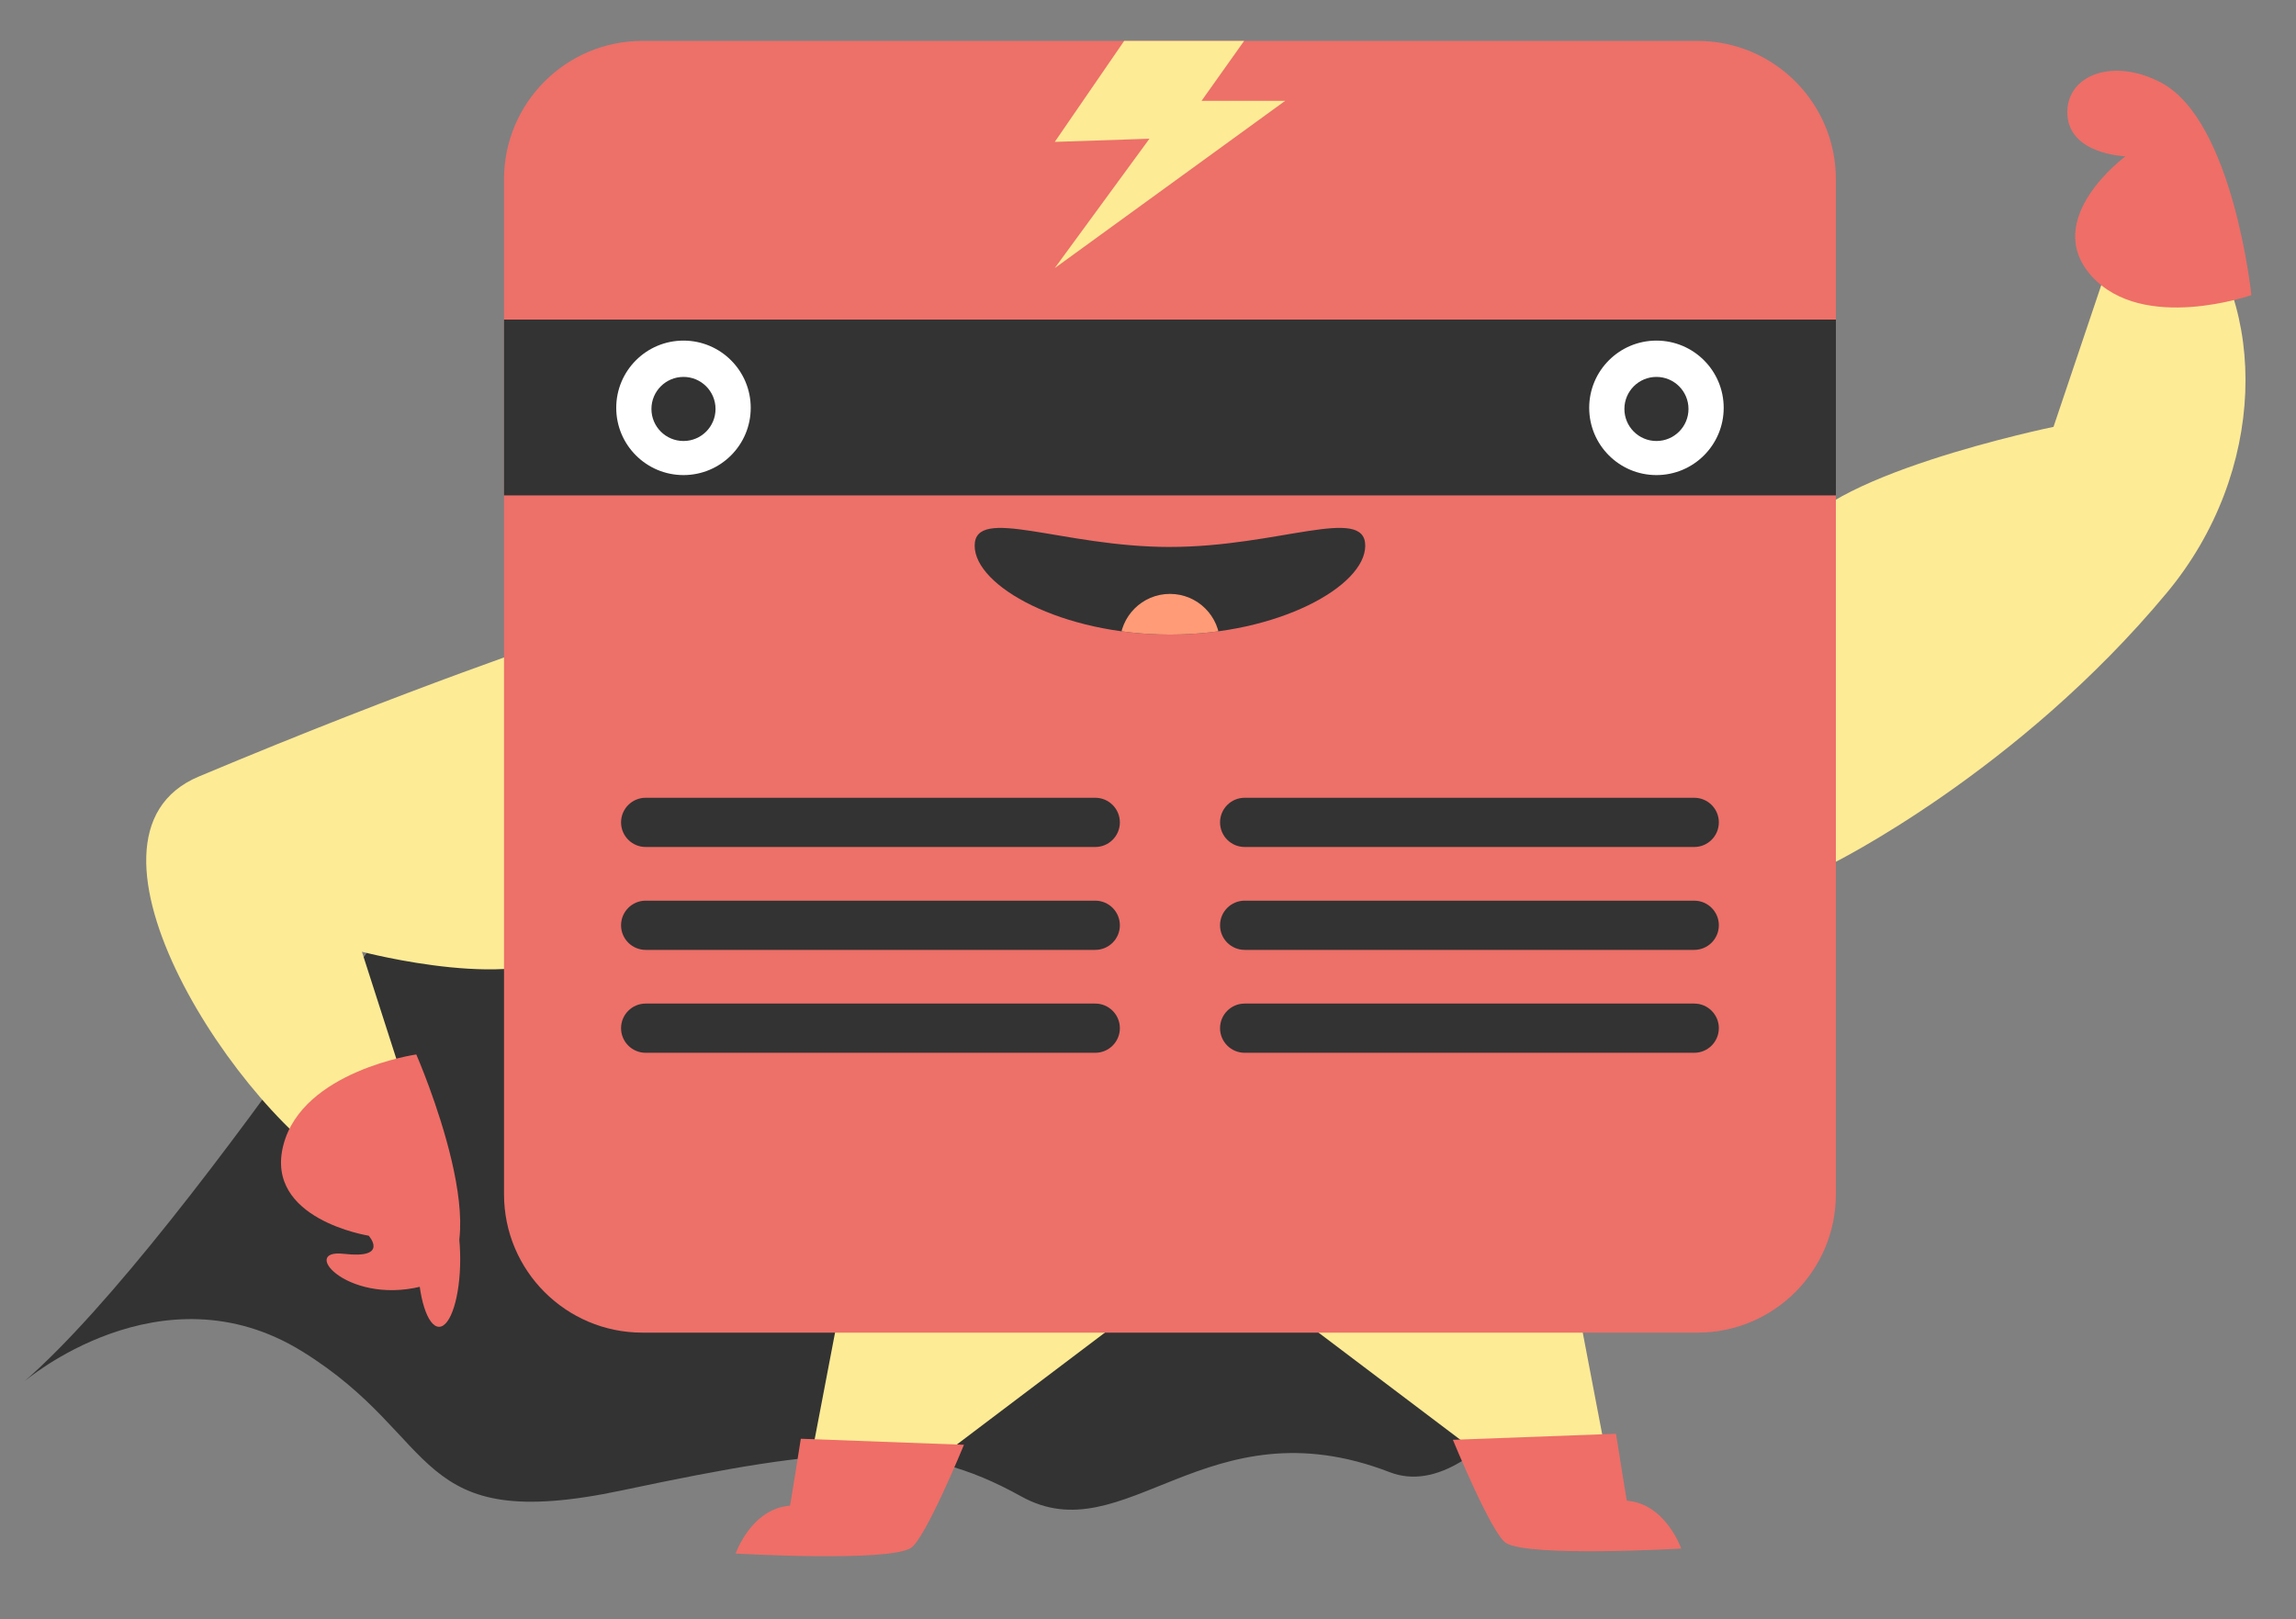 <svg viewBox="0 0 190 134" xmlns="http://www.w3.org/2000/svg" fill-rule="evenodd" clip-rule="evenodd" stroke-linejoin="round" stroke-miterlimit="1.414"><rect x="0" y="0" width="190" height="134" fill="#808080" stroke="none"/><path d="M41.71 61.837S15.934 102.22 2 114.337c0 0 11.316-9.723 23-2.5 11.684 7.222 8.9 15.227 26.5 11.5 17.6-3.728 24.392-4.29 33 .5 8.608 4.788 15.33-7.862 30.5-2 15.17 5.86 36.925-60 36.925-60H41.71z" fill="#333"/><path d="M151.56 71.506s15.393-7.57 27.766-22.466c8.27-9.957 8.45-23.757 1.64-31.295-3.162-3.5-5.275.492-5.275.492l-5.758 17.09s-20.025 4.122-21.536 9.523c-1.512 5.4 3.163 26.656 3.163 26.656z" fill="#fdeb96"/><path d="M186.308 24.423s-8.97 3.144-13.22-1.573c-4.25-4.717 2.802-9.915 2.802-9.915s-4.86-.144-4.814-3.694c.04-3.084 3.852-4.474 7.77-2.397 5.97 3.166 7.462 17.58 7.462 17.58z" fill="#ef6e67"/><ellipse cx="36.333" cy="104.213" rx="1.75" ry="5.592" fill="#ef6e67"/><path d="M46.45 52.766s-12.146 4-30 11.5c-11.935 5.013 3.518 28.255 12.5 33 8.98 4.745 5.5-4.5 5.5-4.5l-4.5-14s13.664 3.593 17.5-.5c3.833-4.092-1-25.5-1-25.5z" fill="#fdeb96"/><path d="M34.45 87.266s-9.41 1.354-11 7.5c-1.592 6.147 7.063 7.5 7.063 7.5s1.742 1.944-2.064 1.5c-3.807-.443.536 4.514 7 2.54 6.462-1.976-1-19.04-1-19.04z" fill="#ef6e67"/><g><path d="M72.48 92.61l-6.21 32.5 6.21-.5 20.79-15.71-20.79-16.29z" fill="#fdeb96"/><path d="M66.27 119.07l13.5.5s-3.194 7.79-4.394 8.54c-1.912 1.193-14.5.46-14.5.46s1.29-3.718 4.5-3.96c.018.012.894-5.54.894-5.54" fill="#ef6e67"/><g><path d="M127.52 92.197l6.21 32.5-6.21-.5-20.79-15.71 20.79-16.29z" fill="#fdeb96"/><path d="M133.73 118.658l-13.5.5s3.194 7.79 4.394 8.54c1.912 1.192 14.5.46 14.5.46s-1.29-3.718-4.5-3.96c-.018.01-.894-5.54-.894-5.54" fill="#ef6e67"/></g></g><g><path d="M151.925 14.837c0-6.32-5.13-11.453-11.452-11.453h-87.31c-6.322 0-11.454 5.132-11.454 11.453v84c0 6.32 5.13 11.452 11.452 11.452h87.31c6.322 0 11.453-5.133 11.453-11.454v-84z" fill="#ed7069"/><path fill="#333" d="M41.71 26.45h110.215V41H41.71z"/><g fill="#333"><path d="M92.672 68.06c0-1.124-.913-2.037-2.037-2.037H53.43c-1.123 0-2.036.913-2.036 2.037 0 1.125.913 2.037 2.037 2.037h37.205c1.124 0 2.037-.912 2.037-2.037zM142.24 68.06c0-1.124-.912-2.037-2.037-2.037H103c-1.125 0-2.038.913-2.038 2.037 0 1.125.913 2.037 2.037 2.037h37.203c1.125 0 2.037-.912 2.037-2.037zM92.672 76.576c0-1.124-.913-2.037-2.037-2.037H53.43c-1.123 0-2.036.912-2.036 2.036 0 1.125.913 2.037 2.037 2.037h37.205c1.124 0 2.037-.912 2.037-2.037zM142.24 76.576c0-1.124-.912-2.037-2.037-2.037H103c-1.125 0-2.038.912-2.038 2.036 0 1.125.913 2.037 2.037 2.037h37.203c1.125 0 2.037-.912 2.037-2.037zM92.672 85.092c0-1.124-.913-2.037-2.037-2.037H53.43c-1.123 0-2.036.913-2.036 2.037 0 1.124.913 2.037 2.037 2.037h37.205c1.124 0 2.037-.914 2.037-2.038zM142.24 85.092c0-1.124-.912-2.037-2.037-2.037H103c-1.125 0-2.038.913-2.038 2.037 0 1.124.913 2.037 2.037 2.037h37.203c1.125 0 2.037-.914 2.037-2.038z"/></g><path d="M96.817 45.265c8.92 0 16.16-3.477 16.16-.104 0 3.374-7.24 7.356-16.16 7.356-8.918 0-16.16-3.982-16.16-7.355 0-3.372 7.242.105 16.16.105z" fill="#333"/><clipPath id="a"><path d="M96.817 45.265c8.92 0 16.16-3.477 16.16-.104 0 3.374-7.24 7.356-16.16 7.356-8.918 0-16.16-3.982-16.16-7.355 0-3.372 7.242.105 16.16.105z"/></clipPath><g clip-path="url(#a)"><circle cx="96.817" cy="53.294" r="4.143" fill="#ff9b77"/></g><circle cx="56.56" cy="33.753" r="5.565" fill="#fff"/><circle cx="56.56" cy="33.845" r="2.652" fill="#333"/><g><circle cx="137.075" cy="33.753" r="5.565" fill="#fff"/><circle cx="137.075" cy="33.845" r="2.652" fill="#333"/></g><path d="M93.03 3.384h9.925L99.43 8.347h6.92l-19.065 13.84L95.12 11.48l-7.835.262 5.745-8.358z" fill="#fdeb96"/></g></svg>